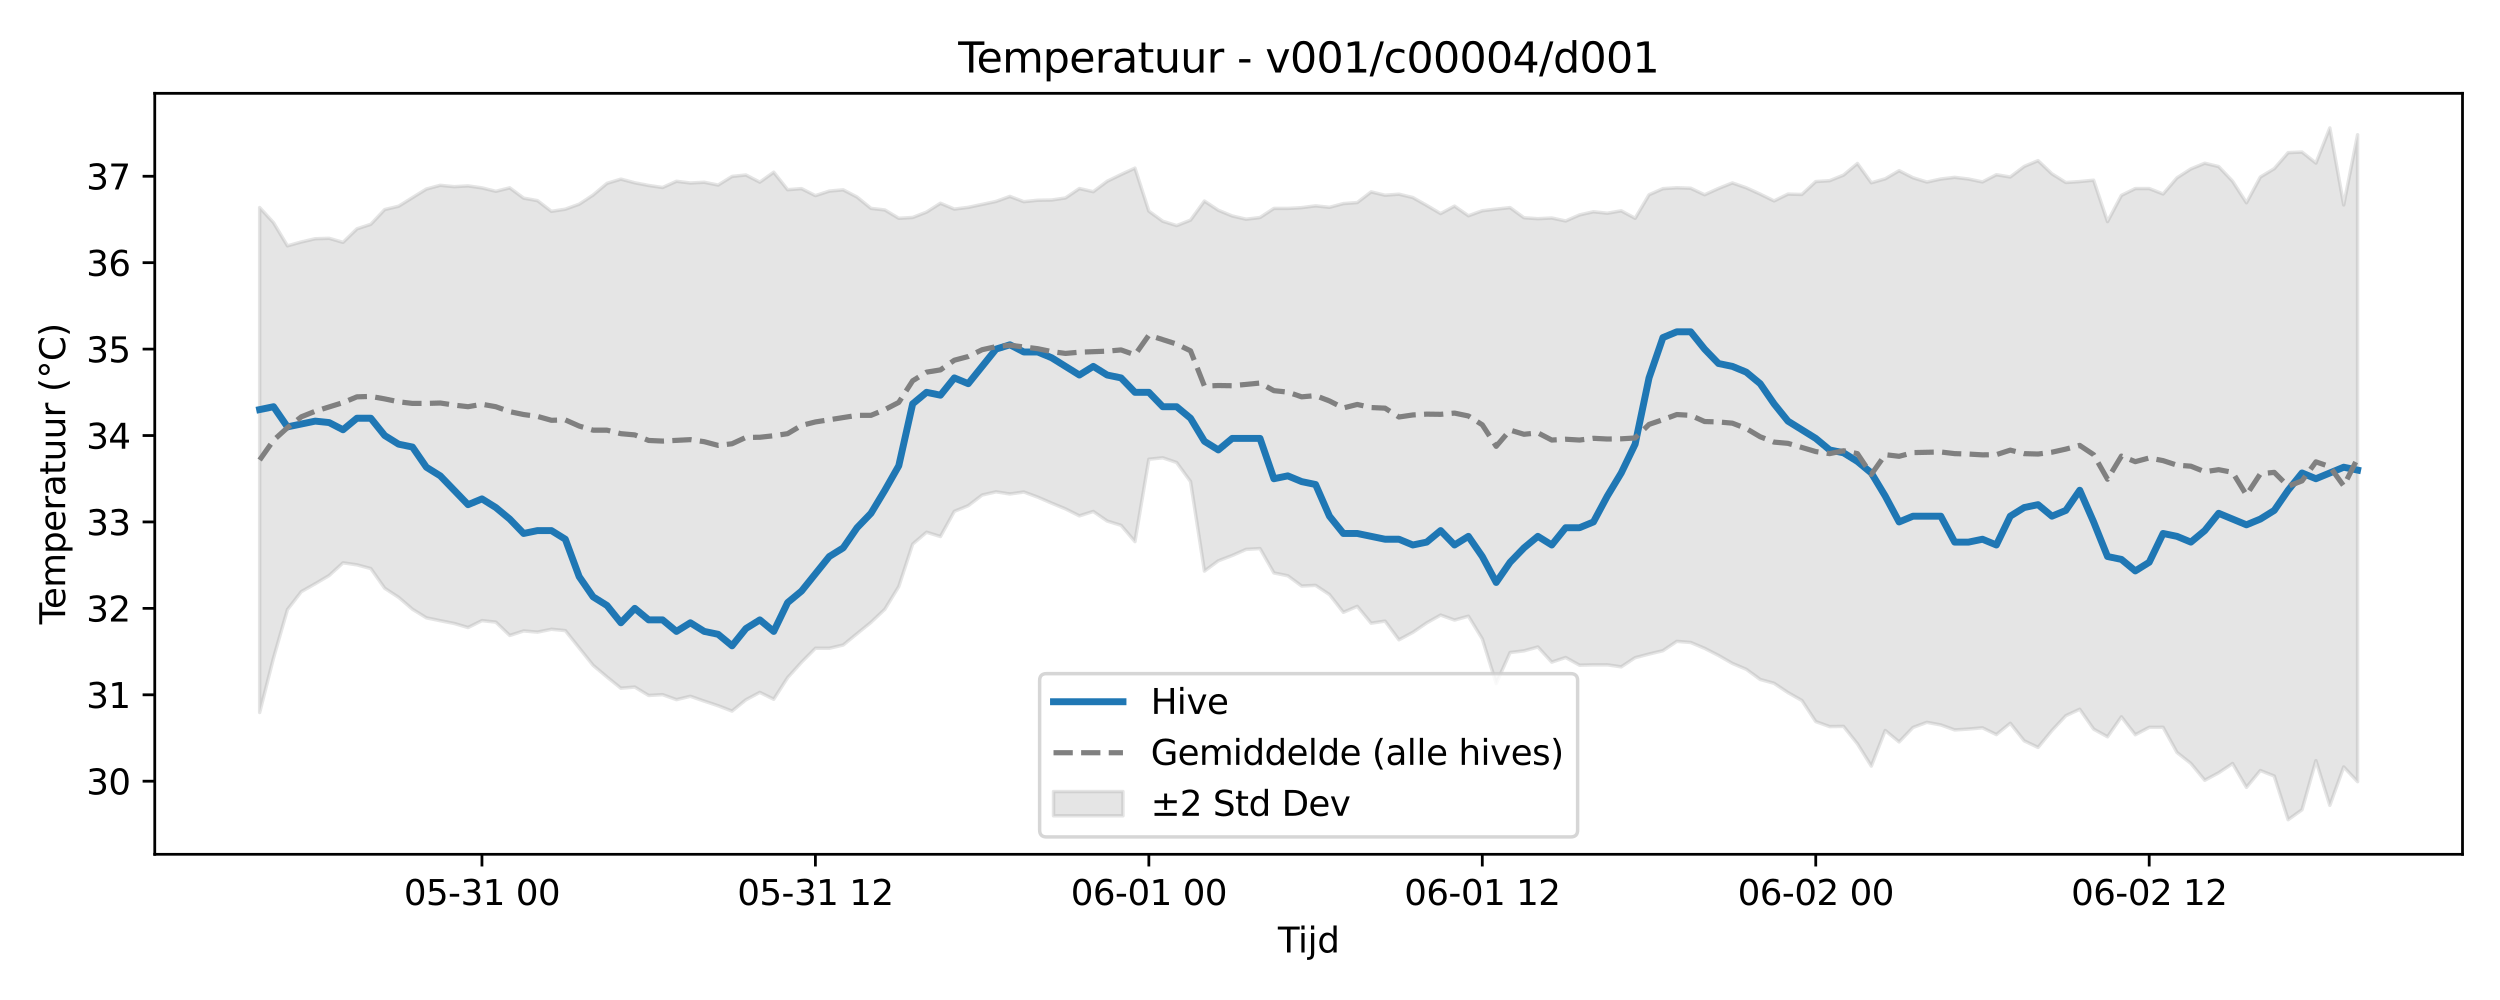 <?xml version="1.0" encoding="utf-8" standalone="no"?>
<!DOCTYPE svg PUBLIC "-//W3C//DTD SVG 1.1//EN"
  "http://www.w3.org/Graphics/SVG/1.1/DTD/svg11.dtd">
<svg xmlns:xlink="http://www.w3.org/1999/xlink" width="720pt" height="288pt" viewBox="0 0 720 288" xmlns="http://www.w3.org/2000/svg" version="1.1">
 <defs>
  <style type="text/css">*{stroke-linejoin: round; stroke-linecap: butt}</style>
 </defs>
 <g id="figure_1">
  <g id="patch_1">
   <path d="M 0 288 
L 720 288 
L 720 0 
L 0 0 
z
" style="fill: #ffffff"/>
  </g>
  <g id="axes_1">
   <g id="patch_2">
    <path d="M 44.57 246.04 
L 709.2 246.04 
L 709.2 26.88 
L 44.57 26.88 
z
" style="fill: #ffffff"/>
   </g>
   <g id="FillBetweenPolyCollection_1">
    <defs>
     <path id="mbc9cb2b6b1" d="M 74.78 -228.23 
L 74.78 -82.805 
L 78.782 -98.546 
L 82.783 -112.44 
L 86.785 -117.608 
L 90.786 -119.877 
L 94.787 -122.244 
L 98.789 -125.899 
L 102.79 -125.326 
L 106.792 -124.254 
L 110.793 -118.582 
L 114.794 -115.972 
L 118.796 -112.539 
L 122.797 -110.066 
L 126.798 -109.232 
L 130.8 -108.441 
L 134.801 -107.269 
L 138.803 -109.26 
L 142.804 -108.825 
L 146.805 -104.982 
L 150.807 -106.287 
L 154.808 -105.946 
L 158.81 -106.77 
L 162.811 -106.387 
L 166.812 -101.391 
L 170.814 -96.387 
L 174.815 -93.022 
L 178.816 -89.791 
L 182.818 -90.129 
L 186.819 -87.701 
L 190.821 -87.937 
L 194.822 -86.499 
L 198.823 -87.47 
L 202.825 -86.071 
L 206.826 -84.744 
L 210.828 -83.204 
L 214.829 -86.462 
L 218.83 -88.591 
L 222.832 -86.61 
L 226.833 -92.837 
L 230.834 -97.265 
L 234.836 -101.298 
L 238.837 -101.297 
L 242.839 -102.235 
L 246.84 -105.506 
L 250.841 -108.757 
L 254.843 -112.54 
L 258.844 -119.084 
L 262.846 -131.293 
L 266.847 -134.718 
L 270.848 -133.478 
L 274.85 -140.731 
L 278.851 -142.366 
L 282.852 -145.424 
L 286.854 -146.352 
L 290.855 -145.734 
L 294.857 -146.303 
L 298.858 -144.826 
L 302.859 -143.094 
L 306.861 -141.441 
L 310.862 -139.432 
L 314.864 -140.7 
L 318.865 -137.936 
L 322.866 -136.704 
L 326.868 -132.015 
L 330.869 -155.735 
L 334.87 -156.159 
L 338.872 -154.793 
L 342.873 -149.313 
L 346.875 -123.523 
L 350.876 -126.48 
L 354.877 -128.018 
L 358.879 -129.777 
L 362.88 -130.012 
L 366.882 -122.998 
L 370.883 -122.17 
L 374.884 -119.223 
L 378.886 -119.414 
L 382.887 -116.755 
L 386.888 -111.651 
L 390.89 -113.371 
L 394.891 -108.516 
L 398.893 -109.119 
L 402.894 -103.732 
L 406.895 -105.877 
L 410.897 -108.608 
L 414.898 -110.858 
L 418.9 -109.417 
L 422.901 -110.536 
L 426.902 -103.996 
L 430.904 -91.137 
L 434.905 -100.068 
L 438.906 -100.56 
L 442.908 -101.661 
L 446.909 -97.31 
L 450.911 -98.641 
L 454.912 -96.418 
L 458.913 -96.522 
L 462.915 -96.528 
L 466.916 -95.948 
L 470.918 -98.584 
L 474.919 -99.63 
L 478.92 -100.593 
L 482.922 -103.289 
L 486.923 -102.966 
L 490.924 -101.283 
L 494.926 -99.231 
L 498.927 -96.932 
L 502.929 -95.244 
L 506.93 -92.32 
L 510.931 -91.209 
L 514.933 -88.533 
L 518.934 -86.265 
L 522.936 -80.179 
L 526.937 -78.742 
L 530.938 -78.793 
L 534.94 -73.785 
L 538.941 -67.37 
L 542.942 -77.615 
L 546.944 -74.322 
L 550.945 -78.489 
L 554.947 -79.965 
L 558.948 -79.216 
L 562.949 -77.779 
L 566.951 -78.029 
L 570.952 -78.392 
L 574.954 -76.434 
L 578.955 -79.695 
L 582.956 -74.646 
L 586.958 -72.732 
L 590.959 -77.595 
L 594.96 -81.877 
L 598.962 -83.737 
L 602.963 -78.012 
L 606.965 -75.799 
L 610.966 -81.555 
L 614.967 -76.391 
L 618.969 -78.521 
L 622.97 -78.541 
L 626.972 -71.283 
L 630.973 -68.125 
L 634.974 -63.284 
L 638.976 -65.431 
L 642.977 -68.104 
L 646.978 -61.242 
L 650.98 -66.082 
L 654.981 -64.498 
L 658.983 -51.922 
L 662.984 -54.792 
L 666.985 -68.938 
L 670.987 -56.06 
L 674.988 -67.116 
L 678.99 -62.877 
L 678.99 -249.194 
L 678.99 -249.194 
L 674.988 -228.984 
L 670.987 -251.158 
L 666.985 -241.03 
L 662.984 -244.213 
L 658.983 -244.041 
L 654.981 -239.425 
L 650.98 -237.011 
L 646.978 -229.605 
L 642.977 -235.819 
L 638.976 -240.033 
L 634.974 -240.995 
L 630.973 -239.354 
L 626.972 -236.789 
L 622.97 -232.137 
L 618.969 -233.698 
L 614.967 -233.696 
L 610.966 -231.731 
L 606.965 -224.173 
L 602.963 -236.104 
L 598.962 -235.713 
L 594.96 -235.44 
L 590.959 -237.943 
L 586.958 -241.74 
L 582.956 -240.063 
L 578.955 -237.029 
L 574.954 -237.682 
L 570.952 -235.605 
L 566.951 -236.442 
L 562.949 -236.93 
L 558.948 -236.441 
L 554.947 -235.573 
L 550.945 -236.812 
L 546.944 -238.846 
L 542.942 -236.5 
L 538.941 -235.368 
L 534.94 -240.924 
L 530.938 -237.575 
L 526.937 -235.967 
L 522.936 -235.715 
L 518.934 -231.999 
L 514.933 -232.101 
L 510.931 -230.137 
L 506.93 -232.107 
L 502.929 -233.924 
L 498.927 -235.318 
L 494.926 -233.729 
L 490.924 -231.914 
L 486.923 -233.788 
L 482.922 -233.938 
L 478.92 -233.672 
L 474.919 -231.909 
L 470.918 -225.132 
L 466.916 -227.294 
L 462.915 -226.596 
L 458.913 -227.016 
L 454.912 -226.113 
L 450.911 -224.364 
L 446.909 -225.221 
L 442.908 -225.018 
L 438.906 -225.289 
L 434.905 -228.212 
L 430.904 -227.779 
L 426.902 -227.306 
L 422.901 -225.862 
L 418.9 -228.64 
L 414.898 -226.489 
L 410.897 -228.856 
L 406.895 -231.114 
L 402.894 -232.073 
L 398.893 -231.783 
L 394.891 -232.741 
L 390.89 -229.664 
L 386.888 -229.369 
L 382.887 -228.295 
L 378.886 -228.717 
L 374.884 -228.197 
L 370.883 -227.977 
L 366.882 -227.978 
L 362.88 -225.35 
L 358.879 -224.874 
L 354.877 -225.803 
L 350.876 -227.459 
L 346.875 -230.1 
L 342.873 -224.609 
L 338.872 -223.028 
L 334.87 -224.289 
L 330.869 -227.202 
L 326.868 -239.584 
L 322.866 -237.739 
L 318.865 -235.796 
L 314.864 -232.795 
L 310.862 -233.708 
L 306.861 -230.987 
L 302.859 -230.401 
L 298.858 -230.328 
L 294.857 -229.918 
L 290.855 -231.435 
L 286.854 -229.987 
L 282.852 -229.137 
L 278.851 -228.284 
L 274.85 -227.786 
L 270.848 -229.468 
L 266.847 -226.925 
L 262.846 -225.372 
L 258.844 -225.136 
L 254.843 -227.532 
L 250.841 -227.996 
L 246.84 -231.248 
L 242.839 -233.333 
L 238.837 -232.968 
L 234.836 -231.663 
L 230.834 -233.681 
L 226.833 -233.368 
L 222.832 -238.41 
L 218.83 -235.54 
L 214.829 -237.609 
L 210.828 -237.193 
L 206.826 -234.705 
L 202.825 -235.512 
L 198.823 -235.298 
L 194.822 -235.795 
L 190.821 -234.001 
L 186.819 -234.593 
L 182.818 -235.365 
L 178.816 -236.414 
L 174.815 -235.198 
L 170.814 -231.833 
L 166.812 -229.199 
L 162.811 -227.759 
L 158.81 -227.139 
L 154.808 -230.215 
L 150.807 -230.94 
L 146.805 -233.905 
L 142.804 -232.907 
L 138.803 -233.894 
L 134.801 -234.462 
L 130.8 -234.239 
L 126.798 -234.633 
L 122.797 -233.561 
L 118.796 -231.089 
L 114.794 -228.604 
L 110.793 -227.654 
L 106.792 -223.403 
L 102.79 -222.095 
L 98.789 -218.203 
L 94.787 -219.368 
L 90.786 -219.247 
L 86.785 -218.316 
L 82.783 -217.203 
L 78.782 -223.867 
L 74.78 -228.23 
z
" style="stroke: #808080; stroke-opacity: 0.2"/>
    </defs>
    <g clip-path="url(#pc4f52ef3f9)">
     <use xlink:href="#mbc9cb2b6b1" x="0" y="288" style="fill: #808080; fill-opacity: 0.2; stroke: #808080; stroke-opacity: 0.2"/>
    </g>
   </g>
   <g id="matplotlib.axis_1">
    <g id="xtick_1">
     <g id="line2d_1">
      <defs>
       <path id="m907bb1aa6f" d="M 0 0 
L 0 3.5 
" style="stroke: #000000; stroke-width: 0.8"/>
      </defs>
      <g>
       <use xlink:href="#m907bb1aa6f" x="138.803" y="246.04" style="stroke: #000000; stroke-width: 0.8"/>
      </g>
     </g>
     <g id="text_1">
      <!-- 05-31 00 -->
      <g transform="translate(116.322 260.638) scale(0.1 -0.1)">
       <defs>
        <path id="DejaVuSans-30" d="M 2034 4250 
Q 1547 4250 1301 3770 
Q 1056 3291 1056 2328 
Q 1056 1369 1301 889 
Q 1547 409 2034 409 
Q 2525 409 2770 889 
Q 3016 1369 3016 2328 
Q 3016 3291 2770 3770 
Q 2525 4250 2034 4250 
z
M 2034 4750 
Q 2819 4750 3233 4129 
Q 3647 3509 3647 2328 
Q 3647 1150 3233 529 
Q 2819 -91 2034 -91 
Q 1250 -91 836 529 
Q 422 1150 422 2328 
Q 422 3509 836 4129 
Q 1250 4750 2034 4750 
z
" transform="scale(0.016)"/>
        <path id="DejaVuSans-35" d="M 691 4666 
L 3169 4666 
L 3169 4134 
L 1269 4134 
L 1269 2991 
Q 1406 3038 1543 3061 
Q 1681 3084 1819 3084 
Q 2600 3084 3056 2656 
Q 3513 2228 3513 1497 
Q 3513 744 3044 326 
Q 2575 -91 1722 -91 
Q 1428 -91 1123 -41 
Q 819 9 494 109 
L 494 744 
Q 775 591 1075 516 
Q 1375 441 1709 441 
Q 2250 441 2565 725 
Q 2881 1009 2881 1497 
Q 2881 1984 2565 2268 
Q 2250 2553 1709 2553 
Q 1456 2553 1204 2497 
Q 953 2441 691 2322 
L 691 4666 
z
" transform="scale(0.016)"/>
        <path id="DejaVuSans-2d" d="M 313 2009 
L 1997 2009 
L 1997 1497 
L 313 1497 
L 313 2009 
z
" transform="scale(0.016)"/>
        <path id="DejaVuSans-33" d="M 2597 2516 
Q 3050 2419 3304 2112 
Q 3559 1806 3559 1356 
Q 3559 666 3084 287 
Q 2609 -91 1734 -91 
Q 1441 -91 1130 -33 
Q 819 25 488 141 
L 488 750 
Q 750 597 1062 519 
Q 1375 441 1716 441 
Q 2309 441 2620 675 
Q 2931 909 2931 1356 
Q 2931 1769 2642 2001 
Q 2353 2234 1838 2234 
L 1294 2234 
L 1294 2753 
L 1863 2753 
Q 2328 2753 2575 2939 
Q 2822 3125 2822 3475 
Q 2822 3834 2567 4026 
Q 2313 4219 1838 4219 
Q 1578 4219 1281 4162 
Q 984 4106 628 3988 
L 628 4550 
Q 988 4650 1302 4700 
Q 1616 4750 1894 4750 
Q 2613 4750 3031 4423 
Q 3450 4097 3450 3541 
Q 3450 3153 3228 2886 
Q 3006 2619 2597 2516 
z
" transform="scale(0.016)"/>
        <path id="DejaVuSans-31" d="M 794 531 
L 1825 531 
L 1825 4091 
L 703 3866 
L 703 4441 
L 1819 4666 
L 2450 4666 
L 2450 531 
L 3481 531 
L 3481 0 
L 794 0 
L 794 531 
z
" transform="scale(0.016)"/>
        <path id="DejaVuSans-20" transform="scale(0.016)"/>
       </defs>
       <use xlink:href="#DejaVuSans-30"/>
       <use xlink:href="#DejaVuSans-35" transform="translate(63.623 0)"/>
       <use xlink:href="#DejaVuSans-2d" transform="translate(127.246 0)"/>
       <use xlink:href="#DejaVuSans-33" transform="translate(163.33 0)"/>
       <use xlink:href="#DejaVuSans-31" transform="translate(226.953 0)"/>
       <use xlink:href="#DejaVuSans-20" transform="translate(290.576 0)"/>
       <use xlink:href="#DejaVuSans-30" transform="translate(322.363 0)"/>
       <use xlink:href="#DejaVuSans-30" transform="translate(385.986 0)"/>
      </g>
     </g>
    </g>
    <g id="xtick_2">
     <g id="line2d_2">
      <g>
       <use xlink:href="#m907bb1aa6f" x="234.836" y="246.04" style="stroke: #000000; stroke-width: 0.8"/>
      </g>
     </g>
     <g id="text_2">
      <!-- 05-31 12 -->
      <g transform="translate(212.355 260.638) scale(0.1 -0.1)">
       <defs>
        <path id="DejaVuSans-32" d="M 1228 531 
L 3431 531 
L 3431 0 
L 469 0 
L 469 531 
Q 828 903 1448 1529 
Q 2069 2156 2228 2338 
Q 2531 2678 2651 2914 
Q 2772 3150 2772 3378 
Q 2772 3750 2511 3984 
Q 2250 4219 1831 4219 
Q 1534 4219 1204 4116 
Q 875 4013 500 3803 
L 500 4441 
Q 881 4594 1212 4672 
Q 1544 4750 1819 4750 
Q 2544 4750 2975 4387 
Q 3406 4025 3406 3419 
Q 3406 3131 3298 2873 
Q 3191 2616 2906 2266 
Q 2828 2175 2409 1742 
Q 1991 1309 1228 531 
z
" transform="scale(0.016)"/>
       </defs>
       <use xlink:href="#DejaVuSans-30"/>
       <use xlink:href="#DejaVuSans-35" transform="translate(63.623 0)"/>
       <use xlink:href="#DejaVuSans-2d" transform="translate(127.246 0)"/>
       <use xlink:href="#DejaVuSans-33" transform="translate(163.33 0)"/>
       <use xlink:href="#DejaVuSans-31" transform="translate(226.953 0)"/>
       <use xlink:href="#DejaVuSans-20" transform="translate(290.576 0)"/>
       <use xlink:href="#DejaVuSans-31" transform="translate(322.363 0)"/>
       <use xlink:href="#DejaVuSans-32" transform="translate(385.986 0)"/>
      </g>
     </g>
    </g>
    <g id="xtick_3">
     <g id="line2d_3">
      <g>
       <use xlink:href="#m907bb1aa6f" x="330.869" y="246.04" style="stroke: #000000; stroke-width: 0.8"/>
      </g>
     </g>
     <g id="text_3">
      <!-- 06-01 00 -->
      <g transform="translate(308.389 260.638) scale(0.1 -0.1)">
       <defs>
        <path id="DejaVuSans-36" d="M 2113 2584 
Q 1688 2584 1439 2293 
Q 1191 2003 1191 1497 
Q 1191 994 1439 701 
Q 1688 409 2113 409 
Q 2538 409 2786 701 
Q 3034 994 3034 1497 
Q 3034 2003 2786 2293 
Q 2538 2584 2113 2584 
z
M 3366 4563 
L 3366 3988 
Q 3128 4100 2886 4159 
Q 2644 4219 2406 4219 
Q 1781 4219 1451 3797 
Q 1122 3375 1075 2522 
Q 1259 2794 1537 2939 
Q 1816 3084 2150 3084 
Q 2853 3084 3261 2657 
Q 3669 2231 3669 1497 
Q 3669 778 3244 343 
Q 2819 -91 2113 -91 
Q 1303 -91 875 529 
Q 447 1150 447 2328 
Q 447 3434 972 4092 
Q 1497 4750 2381 4750 
Q 2619 4750 2861 4703 
Q 3103 4656 3366 4563 
z
" transform="scale(0.016)"/>
       </defs>
       <use xlink:href="#DejaVuSans-30"/>
       <use xlink:href="#DejaVuSans-36" transform="translate(63.623 0)"/>
       <use xlink:href="#DejaVuSans-2d" transform="translate(127.246 0)"/>
       <use xlink:href="#DejaVuSans-30" transform="translate(163.33 0)"/>
       <use xlink:href="#DejaVuSans-31" transform="translate(226.953 0)"/>
       <use xlink:href="#DejaVuSans-20" transform="translate(290.576 0)"/>
       <use xlink:href="#DejaVuSans-30" transform="translate(322.363 0)"/>
       <use xlink:href="#DejaVuSans-30" transform="translate(385.986 0)"/>
      </g>
     </g>
    </g>
    <g id="xtick_4">
     <g id="line2d_4">
      <g>
       <use xlink:href="#m907bb1aa6f" x="426.902" y="246.04" style="stroke: #000000; stroke-width: 0.8"/>
      </g>
     </g>
     <g id="text_4">
      <!-- 06-01 12 -->
      <g transform="translate(404.422 260.638) scale(0.1 -0.1)">
       <use xlink:href="#DejaVuSans-30"/>
       <use xlink:href="#DejaVuSans-36" transform="translate(63.623 0)"/>
       <use xlink:href="#DejaVuSans-2d" transform="translate(127.246 0)"/>
       <use xlink:href="#DejaVuSans-30" transform="translate(163.33 0)"/>
       <use xlink:href="#DejaVuSans-31" transform="translate(226.953 0)"/>
       <use xlink:href="#DejaVuSans-20" transform="translate(290.576 0)"/>
       <use xlink:href="#DejaVuSans-31" transform="translate(322.363 0)"/>
       <use xlink:href="#DejaVuSans-32" transform="translate(385.986 0)"/>
      </g>
     </g>
    </g>
    <g id="xtick_5">
     <g id="line2d_5">
      <g>
       <use xlink:href="#m907bb1aa6f" x="522.936" y="246.04" style="stroke: #000000; stroke-width: 0.8"/>
      </g>
     </g>
     <g id="text_5">
      <!-- 06-02 00 -->
      <g transform="translate(500.455 260.638) scale(0.1 -0.1)">
       <use xlink:href="#DejaVuSans-30"/>
       <use xlink:href="#DejaVuSans-36" transform="translate(63.623 0)"/>
       <use xlink:href="#DejaVuSans-2d" transform="translate(127.246 0)"/>
       <use xlink:href="#DejaVuSans-30" transform="translate(163.33 0)"/>
       <use xlink:href="#DejaVuSans-32" transform="translate(226.953 0)"/>
       <use xlink:href="#DejaVuSans-20" transform="translate(290.576 0)"/>
       <use xlink:href="#DejaVuSans-30" transform="translate(322.363 0)"/>
       <use xlink:href="#DejaVuSans-30" transform="translate(385.986 0)"/>
      </g>
     </g>
    </g>
    <g id="xtick_6">
     <g id="line2d_6">
      <g>
       <use xlink:href="#m907bb1aa6f" x="618.969" y="246.04" style="stroke: #000000; stroke-width: 0.8"/>
      </g>
     </g>
     <g id="text_6">
      <!-- 06-02 12 -->
      <g transform="translate(596.488 260.638) scale(0.1 -0.1)">
       <use xlink:href="#DejaVuSans-30"/>
       <use xlink:href="#DejaVuSans-36" transform="translate(63.623 0)"/>
       <use xlink:href="#DejaVuSans-2d" transform="translate(127.246 0)"/>
       <use xlink:href="#DejaVuSans-30" transform="translate(163.33 0)"/>
       <use xlink:href="#DejaVuSans-32" transform="translate(226.953 0)"/>
       <use xlink:href="#DejaVuSans-20" transform="translate(290.576 0)"/>
       <use xlink:href="#DejaVuSans-31" transform="translate(322.363 0)"/>
       <use xlink:href="#DejaVuSans-32" transform="translate(385.986 0)"/>
      </g>
     </g>
    </g>
    <g id="text_7">
     <!-- Tijd -->
     <g transform="translate(368.035 274.317) scale(0.1 -0.1)">
      <defs>
       <path id="DejaVuSans-54" d="M -19 4666 
L 3928 4666 
L 3928 4134 
L 2272 4134 
L 2272 0 
L 1638 0 
L 1638 4134 
L -19 4134 
L -19 4666 
z
" transform="scale(0.016)"/>
       <path id="DejaVuSans-69" d="M 603 3500 
L 1178 3500 
L 1178 0 
L 603 0 
L 603 3500 
z
M 603 4863 
L 1178 4863 
L 1178 4134 
L 603 4134 
L 603 4863 
z
" transform="scale(0.016)"/>
       <path id="DejaVuSans-6a" d="M 603 3500 
L 1178 3500 
L 1178 -63 
Q 1178 -731 923 -1031 
Q 669 -1331 103 -1331 
L -116 -1331 
L -116 -844 
L 38 -844 
Q 366 -844 484 -692 
Q 603 -541 603 -63 
L 603 3500 
z
M 603 4863 
L 1178 4863 
L 1178 4134 
L 603 4134 
L 603 4863 
z
" transform="scale(0.016)"/>
       <path id="DejaVuSans-64" d="M 2906 2969 
L 2906 4863 
L 3481 4863 
L 3481 0 
L 2906 0 
L 2906 525 
Q 2725 213 2448 61 
Q 2172 -91 1784 -91 
Q 1150 -91 751 415 
Q 353 922 353 1747 
Q 353 2572 751 3078 
Q 1150 3584 1784 3584 
Q 2172 3584 2448 3432 
Q 2725 3281 2906 2969 
z
M 947 1747 
Q 947 1113 1208 752 
Q 1469 391 1925 391 
Q 2381 391 2643 752 
Q 2906 1113 2906 1747 
Q 2906 2381 2643 2742 
Q 2381 3103 1925 3103 
Q 1469 3103 1208 2742 
Q 947 2381 947 1747 
z
" transform="scale(0.016)"/>
      </defs>
      <use xlink:href="#DejaVuSans-54"/>
      <use xlink:href="#DejaVuSans-69" transform="translate(57.959 0)"/>
      <use xlink:href="#DejaVuSans-6a" transform="translate(85.742 0)"/>
      <use xlink:href="#DejaVuSans-64" transform="translate(113.525 0)"/>
     </g>
    </g>
   </g>
   <g id="matplotlib.axis_2">
    <g id="ytick_1">
     <g id="line2d_7">
      <defs>
       <path id="m4ccbfa8a51" d="M 0 0 
L -3.5 0 
" style="stroke: #000000; stroke-width: 0.8"/>
      </defs>
      <g>
       <use xlink:href="#m4ccbfa8a51" x="44.57" y="224.989" style="stroke: #000000; stroke-width: 0.8"/>
      </g>
     </g>
     <g id="text_8">
      <!-- 30 -->
      <g transform="translate(24.845 228.788) scale(0.1 -0.1)">
       <use xlink:href="#DejaVuSans-33"/>
       <use xlink:href="#DejaVuSans-30" transform="translate(63.623 0)"/>
      </g>
     </g>
    </g>
    <g id="ytick_2">
     <g id="line2d_8">
      <g>
       <use xlink:href="#m4ccbfa8a51" x="44.57" y="200.099" style="stroke: #000000; stroke-width: 0.8"/>
      </g>
     </g>
     <g id="text_9">
      <!-- 31 -->
      <g transform="translate(24.845 203.898) scale(0.1 -0.1)">
       <use xlink:href="#DejaVuSans-33"/>
       <use xlink:href="#DejaVuSans-31" transform="translate(63.623 0)"/>
      </g>
     </g>
    </g>
    <g id="ytick_3">
     <g id="line2d_9">
      <g>
       <use xlink:href="#m4ccbfa8a51" x="44.57" y="175.21" style="stroke: #000000; stroke-width: 0.8"/>
      </g>
     </g>
     <g id="text_10">
      <!-- 32 -->
      <g transform="translate(24.845 179.009) scale(0.1 -0.1)">
       <use xlink:href="#DejaVuSans-33"/>
       <use xlink:href="#DejaVuSans-32" transform="translate(63.623 0)"/>
      </g>
     </g>
    </g>
    <g id="ytick_4">
     <g id="line2d_10">
      <g>
       <use xlink:href="#m4ccbfa8a51" x="44.57" y="150.32" style="stroke: #000000; stroke-width: 0.8"/>
      </g>
     </g>
     <g id="text_11">
      <!-- 33 -->
      <g transform="translate(24.845 154.119) scale(0.1 -0.1)">
       <use xlink:href="#DejaVuSans-33"/>
       <use xlink:href="#DejaVuSans-33" transform="translate(63.623 0)"/>
      </g>
     </g>
    </g>
    <g id="ytick_5">
     <g id="line2d_11">
      <g>
       <use xlink:href="#m4ccbfa8a51" x="44.57" y="125.431" style="stroke: #000000; stroke-width: 0.8"/>
      </g>
     </g>
     <g id="text_12">
      <!-- 34 -->
      <g transform="translate(24.845 129.23) scale(0.1 -0.1)">
       <defs>
        <path id="DejaVuSans-34" d="M 2419 4116 
L 825 1625 
L 2419 1625 
L 2419 4116 
z
M 2253 4666 
L 3047 4666 
L 3047 1625 
L 3713 1625 
L 3713 1100 
L 3047 1100 
L 3047 0 
L 2419 0 
L 2419 1100 
L 313 1100 
L 313 1709 
L 2253 4666 
z
" transform="scale(0.016)"/>
       </defs>
       <use xlink:href="#DejaVuSans-33"/>
       <use xlink:href="#DejaVuSans-34" transform="translate(63.623 0)"/>
      </g>
     </g>
    </g>
    <g id="ytick_6">
     <g id="line2d_12">
      <g>
       <use xlink:href="#m4ccbfa8a51" x="44.57" y="100.541" style="stroke: #000000; stroke-width: 0.8"/>
      </g>
     </g>
     <g id="text_13">
      <!-- 35 -->
      <g transform="translate(24.845 104.341) scale(0.1 -0.1)">
       <use xlink:href="#DejaVuSans-33"/>
       <use xlink:href="#DejaVuSans-35" transform="translate(63.623 0)"/>
      </g>
     </g>
    </g>
    <g id="ytick_7">
     <g id="line2d_13">
      <g>
       <use xlink:href="#m4ccbfa8a51" x="44.57" y="75.652" style="stroke: #000000; stroke-width: 0.8"/>
      </g>
     </g>
     <g id="text_14">
      <!-- 36 -->
      <g transform="translate(24.845 79.451) scale(0.1 -0.1)">
       <use xlink:href="#DejaVuSans-33"/>
       <use xlink:href="#DejaVuSans-36" transform="translate(63.623 0)"/>
      </g>
     </g>
    </g>
    <g id="ytick_8">
     <g id="line2d_14">
      <g>
       <use xlink:href="#m4ccbfa8a51" x="44.57" y="50.762" style="stroke: #000000; stroke-width: 0.8"/>
      </g>
     </g>
     <g id="text_15">
      <!-- 37 -->
      <g transform="translate(24.845 54.562) scale(0.1 -0.1)">
       <defs>
        <path id="DejaVuSans-37" d="M 525 4666 
L 3525 4666 
L 3525 4397 
L 1831 0 
L 1172 0 
L 2766 4134 
L 525 4134 
L 525 4666 
z
" transform="scale(0.016)"/>
       </defs>
       <use xlink:href="#DejaVuSans-33"/>
       <use xlink:href="#DejaVuSans-37" transform="translate(63.623 0)"/>
      </g>
     </g>
    </g>
    <g id="text_16">
     <!-- Temperatuur (°C) -->
     <g transform="translate(18.765 179.816) rotate(-90) scale(0.1 -0.1)">
      <defs>
       <path id="DejaVuSans-65" d="M 3597 1894 
L 3597 1613 
L 953 1613 
Q 991 1019 1311 708 
Q 1631 397 2203 397 
Q 2534 397 2845 478 
Q 3156 559 3463 722 
L 3463 178 
Q 3153 47 2828 -22 
Q 2503 -91 2169 -91 
Q 1331 -91 842 396 
Q 353 884 353 1716 
Q 353 2575 817 3079 
Q 1281 3584 2069 3584 
Q 2775 3584 3186 3129 
Q 3597 2675 3597 1894 
z
M 3022 2063 
Q 3016 2534 2758 2815 
Q 2500 3097 2075 3097 
Q 1594 3097 1305 2825 
Q 1016 2553 972 2059 
L 3022 2063 
z
" transform="scale(0.016)"/>
       <path id="DejaVuSans-6d" d="M 3328 2828 
Q 3544 3216 3844 3400 
Q 4144 3584 4550 3584 
Q 5097 3584 5394 3201 
Q 5691 2819 5691 2113 
L 5691 0 
L 5113 0 
L 5113 2094 
Q 5113 2597 4934 2840 
Q 4756 3084 4391 3084 
Q 3944 3084 3684 2787 
Q 3425 2491 3425 1978 
L 3425 0 
L 2847 0 
L 2847 2094 
Q 2847 2600 2669 2842 
Q 2491 3084 2119 3084 
Q 1678 3084 1418 2786 
Q 1159 2488 1159 1978 
L 1159 0 
L 581 0 
L 581 3500 
L 1159 3500 
L 1159 2956 
Q 1356 3278 1631 3431 
Q 1906 3584 2284 3584 
Q 2666 3584 2933 3390 
Q 3200 3197 3328 2828 
z
" transform="scale(0.016)"/>
       <path id="DejaVuSans-70" d="M 1159 525 
L 1159 -1331 
L 581 -1331 
L 581 3500 
L 1159 3500 
L 1159 2969 
Q 1341 3281 1617 3432 
Q 1894 3584 2278 3584 
Q 2916 3584 3314 3078 
Q 3713 2572 3713 1747 
Q 3713 922 3314 415 
Q 2916 -91 2278 -91 
Q 1894 -91 1617 61 
Q 1341 213 1159 525 
z
M 3116 1747 
Q 3116 2381 2855 2742 
Q 2594 3103 2138 3103 
Q 1681 3103 1420 2742 
Q 1159 2381 1159 1747 
Q 1159 1113 1420 752 
Q 1681 391 2138 391 
Q 2594 391 2855 752 
Q 3116 1113 3116 1747 
z
" transform="scale(0.016)"/>
       <path id="DejaVuSans-72" d="M 2631 2963 
Q 2534 3019 2420 3045 
Q 2306 3072 2169 3072 
Q 1681 3072 1420 2755 
Q 1159 2438 1159 1844 
L 1159 0 
L 581 0 
L 581 3500 
L 1159 3500 
L 1159 2956 
Q 1341 3275 1631 3429 
Q 1922 3584 2338 3584 
Q 2397 3584 2469 3576 
Q 2541 3569 2628 3553 
L 2631 2963 
z
" transform="scale(0.016)"/>
       <path id="DejaVuSans-61" d="M 2194 1759 
Q 1497 1759 1228 1600 
Q 959 1441 959 1056 
Q 959 750 1161 570 
Q 1363 391 1709 391 
Q 2188 391 2477 730 
Q 2766 1069 2766 1631 
L 2766 1759 
L 2194 1759 
z
M 3341 1997 
L 3341 0 
L 2766 0 
L 2766 531 
Q 2569 213 2275 61 
Q 1981 -91 1556 -91 
Q 1019 -91 701 211 
Q 384 513 384 1019 
Q 384 1609 779 1909 
Q 1175 2209 1959 2209 
L 2766 2209 
L 2766 2266 
Q 2766 2663 2505 2880 
Q 2244 3097 1772 3097 
Q 1472 3097 1187 3025 
Q 903 2953 641 2809 
L 641 3341 
Q 956 3463 1253 3523 
Q 1550 3584 1831 3584 
Q 2591 3584 2966 3190 
Q 3341 2797 3341 1997 
z
" transform="scale(0.016)"/>
       <path id="DejaVuSans-74" d="M 1172 4494 
L 1172 3500 
L 2356 3500 
L 2356 3053 
L 1172 3053 
L 1172 1153 
Q 1172 725 1289 603 
Q 1406 481 1766 481 
L 2356 481 
L 2356 0 
L 1766 0 
Q 1100 0 847 248 
Q 594 497 594 1153 
L 594 3053 
L 172 3053 
L 172 3500 
L 594 3500 
L 594 4494 
L 1172 4494 
z
" transform="scale(0.016)"/>
       <path id="DejaVuSans-75" d="M 544 1381 
L 544 3500 
L 1119 3500 
L 1119 1403 
Q 1119 906 1312 657 
Q 1506 409 1894 409 
Q 2359 409 2629 706 
Q 2900 1003 2900 1516 
L 2900 3500 
L 3475 3500 
L 3475 0 
L 2900 0 
L 2900 538 
Q 2691 219 2414 64 
Q 2138 -91 1772 -91 
Q 1169 -91 856 284 
Q 544 659 544 1381 
z
M 1991 3584 
L 1991 3584 
z
" transform="scale(0.016)"/>
       <path id="DejaVuSans-28" d="M 1984 4856 
Q 1566 4138 1362 3434 
Q 1159 2731 1159 2009 
Q 1159 1288 1364 580 
Q 1569 -128 1984 -844 
L 1484 -844 
Q 1016 -109 783 600 
Q 550 1309 550 2009 
Q 550 2706 781 3412 
Q 1013 4119 1484 4856 
L 1984 4856 
z
" transform="scale(0.016)"/>
       <path id="DejaVuSans-b0" d="M 1600 4347 
Q 1350 4347 1178 4173 
Q 1006 4000 1006 3750 
Q 1006 3503 1178 3333 
Q 1350 3163 1600 3163 
Q 1850 3163 2022 3333 
Q 2194 3503 2194 3750 
Q 2194 3997 2020 4172 
Q 1847 4347 1600 4347 
z
M 1600 4750 
Q 1800 4750 1984 4673 
Q 2169 4597 2303 4453 
Q 2447 4313 2519 4134 
Q 2591 3956 2591 3750 
Q 2591 3338 2302 3052 
Q 2013 2766 1594 2766 
Q 1172 2766 890 3047 
Q 609 3328 609 3750 
Q 609 4169 896 4459 
Q 1184 4750 1600 4750 
z
" transform="scale(0.016)"/>
       <path id="DejaVuSans-43" d="M 4122 4306 
L 4122 3641 
Q 3803 3938 3442 4084 
Q 3081 4231 2675 4231 
Q 1875 4231 1450 3742 
Q 1025 3253 1025 2328 
Q 1025 1406 1450 917 
Q 1875 428 2675 428 
Q 3081 428 3442 575 
Q 3803 722 4122 1019 
L 4122 359 
Q 3791 134 3420 21 
Q 3050 -91 2638 -91 
Q 1578 -91 968 557 
Q 359 1206 359 2328 
Q 359 3453 968 4101 
Q 1578 4750 2638 4750 
Q 3056 4750 3426 4639 
Q 3797 4528 4122 4306 
z
" transform="scale(0.016)"/>
       <path id="DejaVuSans-29" d="M 513 4856 
L 1013 4856 
Q 1481 4119 1714 3412 
Q 1947 2706 1947 2009 
Q 1947 1309 1714 600 
Q 1481 -109 1013 -844 
L 513 -844 
Q 928 -128 1133 580 
Q 1338 1288 1338 2009 
Q 1338 2731 1133 3434 
Q 928 4138 513 4856 
z
" transform="scale(0.016)"/>
      </defs>
      <use xlink:href="#DejaVuSans-54"/>
      <use xlink:href="#DejaVuSans-65" transform="translate(44.084 0)"/>
      <use xlink:href="#DejaVuSans-6d" transform="translate(105.607 0)"/>
      <use xlink:href="#DejaVuSans-70" transform="translate(203.02 0)"/>
      <use xlink:href="#DejaVuSans-65" transform="translate(266.496 0)"/>
      <use xlink:href="#DejaVuSans-72" transform="translate(328.02 0)"/>
      <use xlink:href="#DejaVuSans-61" transform="translate(369.133 0)"/>
      <use xlink:href="#DejaVuSans-74" transform="translate(430.412 0)"/>
      <use xlink:href="#DejaVuSans-75" transform="translate(469.621 0)"/>
      <use xlink:href="#DejaVuSans-75" transform="translate(533 0)"/>
      <use xlink:href="#DejaVuSans-72" transform="translate(596.379 0)"/>
      <use xlink:href="#DejaVuSans-20" transform="translate(637.492 0)"/>
      <use xlink:href="#DejaVuSans-28" transform="translate(669.279 0)"/>
      <use xlink:href="#DejaVuSans-b0" transform="translate(708.293 0)"/>
      <use xlink:href="#DejaVuSans-43" transform="translate(758.293 0)"/>
      <use xlink:href="#DejaVuSans-29" transform="translate(828.117 0)"/>
     </g>
    </g>
   </g>
   <g id="line2d_15">
    <path d="M 74.78 117.964 
L 78.782 117.134 
L 82.783 122.942 
L 90.786 121.283 
L 94.787 121.697 
L 98.789 123.771 
L 102.79 120.453 
L 106.792 120.453 
L 110.793 125.431 
L 114.794 127.92 
L 118.796 128.749 
L 122.797 134.557 
L 126.798 137.046 
L 134.801 145.342 
L 138.803 143.683 
L 142.804 146.172 
L 146.805 149.491 
L 150.807 153.639 
L 154.808 152.809 
L 158.81 152.809 
L 162.811 155.298 
L 166.812 166.084 
L 170.814 171.891 
L 174.815 174.38 
L 178.816 179.358 
L 182.818 175.21 
L 186.819 178.528 
L 190.821 178.528 
L 194.822 181.847 
L 198.823 179.358 
L 202.825 181.847 
L 206.826 182.677 
L 210.828 185.995 
L 214.829 181.017 
L 218.83 178.528 
L 222.832 181.847 
L 226.833 173.55 
L 230.834 170.232 
L 238.837 160.276 
L 242.839 157.787 
L 246.84 151.98 
L 250.841 147.831 
L 254.843 141.194 
L 258.844 134.142 
L 262.846 116.305 
L 266.847 112.986 
L 270.848 113.816 
L 274.85 108.838 
L 278.851 110.497 
L 286.854 100.541 
L 290.855 99.297 
L 294.857 101.371 
L 298.858 101.371 
L 302.859 103.03 
L 310.862 108.008 
L 314.864 105.519 
L 318.865 108.008 
L 322.866 108.838 
L 326.868 112.986 
L 330.869 112.986 
L 334.87 117.134 
L 338.872 117.134 
L 342.873 120.453 
L 346.875 127.09 
L 350.876 129.579 
L 354.877 126.26 
L 362.88 126.26 
L 366.882 137.876 
L 370.883 137.046 
L 374.884 138.705 
L 378.886 139.535 
L 382.887 148.661 
L 386.888 153.639 
L 390.89 153.639 
L 398.893 155.298 
L 402.894 155.298 
L 406.895 156.957 
L 410.897 156.128 
L 414.898 152.809 
L 418.9 156.957 
L 422.901 154.468 
L 426.902 160.276 
L 430.904 167.743 
L 434.905 161.935 
L 438.906 157.787 
L 442.908 154.468 
L 446.909 156.957 
L 450.911 151.98 
L 454.912 151.98 
L 458.913 150.32 
L 462.915 142.853 
L 466.916 136.216 
L 470.918 127.92 
L 474.919 108.838 
L 478.92 97.223 
L 482.922 95.563 
L 486.923 95.563 
L 490.924 100.541 
L 494.926 104.69 
L 498.927 105.519 
L 502.929 107.179 
L 506.93 110.497 
L 510.931 116.305 
L 514.933 121.283 
L 522.936 126.26 
L 526.937 129.579 
L 530.938 130.409 
L 534.94 132.898 
L 538.941 136.216 
L 542.942 142.853 
L 546.944 150.32 
L 550.945 148.661 
L 558.948 148.661 
L 562.949 156.128 
L 566.951 156.128 
L 570.952 155.298 
L 574.954 156.957 
L 578.955 148.661 
L 582.956 146.172 
L 586.958 145.342 
L 590.959 148.661 
L 594.96 147.002 
L 598.962 141.194 
L 602.963 150.32 
L 606.965 160.276 
L 610.966 161.106 
L 614.967 164.424 
L 618.969 161.935 
L 622.97 153.639 
L 626.972 154.468 
L 630.973 156.128 
L 634.974 152.809 
L 638.976 147.831 
L 646.978 151.15 
L 650.98 149.491 
L 654.981 147.002 
L 658.983 141.194 
L 662.984 136.216 
L 666.985 137.876 
L 674.988 134.557 
L 678.99 135.387 
L 678.99 135.387 
" clip-path="url(#pc4f52ef3f9)" style="fill: none; stroke: #1f77b4; stroke-width: 2; stroke-linecap: square"/>
   </g>
   <g id="line2d_16">
    <path d="M 74.78 132.483 
L 78.782 126.794 
L 82.783 123.179 
L 86.785 120.038 
L 90.786 118.438 
L 98.789 115.949 
L 102.79 114.29 
L 106.792 114.171 
L 110.793 114.882 
L 114.794 115.712 
L 118.796 116.186 
L 122.797 116.186 
L 126.798 116.068 
L 130.8 116.66 
L 134.801 117.134 
L 138.803 116.423 
L 142.804 117.134 
L 146.805 118.557 
L 150.807 119.386 
L 154.808 119.92 
L 158.81 121.045 
L 162.811 120.927 
L 166.812 122.705 
L 170.814 123.89 
L 174.815 123.89 
L 178.816 124.897 
L 182.818 125.253 
L 186.819 126.853 
L 190.821 127.031 
L 198.823 126.616 
L 202.825 127.209 
L 206.826 128.275 
L 210.828 127.801 
L 214.829 125.964 
L 218.83 125.934 
L 222.832 125.49 
L 226.833 124.897 
L 230.834 122.527 
L 234.836 121.52 
L 246.84 119.623 
L 250.841 119.623 
L 254.843 117.964 
L 258.844 115.89 
L 262.846 109.667 
L 266.847 107.179 
L 270.848 106.527 
L 274.85 103.741 
L 278.851 102.675 
L 282.852 100.719 
L 286.854 99.83 
L 290.855 99.415 
L 298.858 100.423 
L 302.859 101.252 
L 306.861 101.786 
L 310.862 101.43 
L 318.865 101.134 
L 322.866 100.778 
L 326.868 102.201 
L 330.869 96.531 
L 338.872 99.089 
L 342.873 101.039 
L 346.875 111.188 
L 350.876 111.03 
L 354.877 111.09 
L 362.88 110.319 
L 366.882 112.512 
L 370.883 112.927 
L 374.884 114.29 
L 378.886 113.934 
L 382.887 115.475 
L 386.888 117.49 
L 390.89 116.482 
L 394.891 117.371 
L 398.893 117.549 
L 402.894 120.097 
L 406.895 119.505 
L 410.897 119.268 
L 414.898 119.327 
L 418.9 118.971 
L 422.901 119.801 
L 426.902 122.349 
L 430.904 128.542 
L 434.905 123.86 
L 438.906 125.075 
L 442.908 124.66 
L 446.909 126.735 
L 450.911 126.497 
L 454.912 126.735 
L 458.913 126.231 
L 462.915 126.438 
L 466.916 126.379 
L 470.918 126.142 
L 474.919 122.231 
L 478.92 120.868 
L 482.922 119.386 
L 486.923 119.623 
L 490.924 121.401 
L 494.926 121.52 
L 498.927 121.875 
L 502.929 123.416 
L 506.93 125.786 
L 510.931 127.327 
L 514.933 127.683 
L 522.936 130.053 
L 526.937 130.646 
L 530.938 129.816 
L 534.94 130.646 
L 538.941 136.631 
L 542.942 130.942 
L 546.944 131.416 
L 550.945 130.349 
L 558.948 130.172 
L 562.949 130.646 
L 566.951 130.764 
L 570.952 131.001 
L 574.954 130.942 
L 578.955 129.638 
L 582.956 130.646 
L 586.958 130.764 
L 590.959 130.231 
L 594.96 129.342 
L 598.962 128.275 
L 602.963 130.942 
L 606.965 138.014 
L 610.966 131.357 
L 614.967 132.957 
L 618.969 131.89 
L 622.97 132.661 
L 626.972 133.964 
L 630.973 134.261 
L 634.974 135.861 
L 638.976 135.268 
L 642.977 136.038 
L 646.978 142.577 
L 650.98 136.453 
L 654.981 136.038 
L 658.983 140.019 
L 662.984 138.498 
L 666.985 133.016 
L 670.987 134.391 
L 674.988 139.95 
L 678.99 131.964 
L 678.99 131.964 
" clip-path="url(#pc4f52ef3f9)" style="fill: none; stroke-dasharray: 5.55,2.4; stroke-dashoffset: 0; stroke: #808080; stroke-width: 1.5"/>
   </g>
   <g id="patch_3">
    <path d="M 44.57 246.04 
L 44.57 26.88 
" style="fill: none; stroke: #000000; stroke-width: 0.8; stroke-linejoin: miter; stroke-linecap: square"/>
   </g>
   <g id="patch_4">
    <path d="M 709.2 246.04 
L 709.2 26.88 
" style="fill: none; stroke: #000000; stroke-width: 0.8; stroke-linejoin: miter; stroke-linecap: square"/>
   </g>
   <g id="patch_5">
    <path d="M 44.57 246.04 
L 709.2 246.04 
" style="fill: none; stroke: #000000; stroke-width: 0.8; stroke-linejoin: miter; stroke-linecap: square"/>
   </g>
   <g id="patch_6">
    <path d="M 44.57 26.88 
L 709.2 26.88 
" style="fill: none; stroke: #000000; stroke-width: 0.8; stroke-linejoin: miter; stroke-linecap: square"/>
   </g>
   <g id="text_17">
    <!-- Temperatuur - v001/c00004/d001 -->
    <g transform="translate(275.963 20.88) scale(0.12 -0.12)">
     <defs>
      <path id="DejaVuSans-76" d="M 191 3500 
L 800 3500 
L 1894 563 
L 2988 3500 
L 3597 3500 
L 2284 0 
L 1503 0 
L 191 3500 
z
" transform="scale(0.016)"/>
      <path id="DejaVuSans-2f" d="M 1625 4666 
L 2156 4666 
L 531 -594 
L 0 -594 
L 1625 4666 
z
" transform="scale(0.016)"/>
      <path id="DejaVuSans-63" d="M 3122 3366 
L 3122 2828 
Q 2878 2963 2633 3030 
Q 2388 3097 2138 3097 
Q 1578 3097 1268 2742 
Q 959 2388 959 1747 
Q 959 1106 1268 751 
Q 1578 397 2138 397 
Q 2388 397 2633 464 
Q 2878 531 3122 666 
L 3122 134 
Q 2881 22 2623 -34 
Q 2366 -91 2075 -91 
Q 1284 -91 818 406 
Q 353 903 353 1747 
Q 353 2603 823 3093 
Q 1294 3584 2113 3584 
Q 2378 3584 2631 3529 
Q 2884 3475 3122 3366 
z
" transform="scale(0.016)"/>
     </defs>
     <use xlink:href="#DejaVuSans-54"/>
     <use xlink:href="#DejaVuSans-65" transform="translate(44.084 0)"/>
     <use xlink:href="#DejaVuSans-6d" transform="translate(105.607 0)"/>
     <use xlink:href="#DejaVuSans-70" transform="translate(203.02 0)"/>
     <use xlink:href="#DejaVuSans-65" transform="translate(266.496 0)"/>
     <use xlink:href="#DejaVuSans-72" transform="translate(328.02 0)"/>
     <use xlink:href="#DejaVuSans-61" transform="translate(369.133 0)"/>
     <use xlink:href="#DejaVuSans-74" transform="translate(430.412 0)"/>
     <use xlink:href="#DejaVuSans-75" transform="translate(469.621 0)"/>
     <use xlink:href="#DejaVuSans-75" transform="translate(533 0)"/>
     <use xlink:href="#DejaVuSans-72" transform="translate(596.379 0)"/>
     <use xlink:href="#DejaVuSans-20" transform="translate(637.492 0)"/>
     <use xlink:href="#DejaVuSans-2d" transform="translate(669.279 0)"/>
     <use xlink:href="#DejaVuSans-20" transform="translate(705.363 0)"/>
     <use xlink:href="#DejaVuSans-76" transform="translate(737.15 0)"/>
     <use xlink:href="#DejaVuSans-30" transform="translate(796.33 0)"/>
     <use xlink:href="#DejaVuSans-30" transform="translate(859.953 0)"/>
     <use xlink:href="#DejaVuSans-31" transform="translate(923.576 0)"/>
     <use xlink:href="#DejaVuSans-2f" transform="translate(987.199 0)"/>
     <use xlink:href="#DejaVuSans-63" transform="translate(1020.891 0)"/>
     <use xlink:href="#DejaVuSans-30" transform="translate(1075.871 0)"/>
     <use xlink:href="#DejaVuSans-30" transform="translate(1139.494 0)"/>
     <use xlink:href="#DejaVuSans-30" transform="translate(1203.117 0)"/>
     <use xlink:href="#DejaVuSans-30" transform="translate(1266.74 0)"/>
     <use xlink:href="#DejaVuSans-34" transform="translate(1330.363 0)"/>
     <use xlink:href="#DejaVuSans-2f" transform="translate(1393.986 0)"/>
     <use xlink:href="#DejaVuSans-64" transform="translate(1427.678 0)"/>
     <use xlink:href="#DejaVuSans-30" transform="translate(1491.154 0)"/>
     <use xlink:href="#DejaVuSans-30" transform="translate(1554.777 0)"/>
     <use xlink:href="#DejaVuSans-31" transform="translate(1618.4 0)"/>
    </g>
   </g>
   <g id="legend_1">
    <g id="patch_7">
     <path d="M 301.413 241.04 
L 452.357 241.04 
Q 454.357 241.04 454.357 239.04 
L 454.357 196.006 
Q 454.357 194.006 452.357 194.006 
L 301.413 194.006 
Q 299.413 194.006 299.413 196.006 
L 299.413 239.04 
Q 299.413 241.04 301.413 241.04 
z
" style="fill: #ffffff; opacity: 0.8; stroke: #cccccc; stroke-linejoin: miter"/>
    </g>
    <g id="line2d_17">
     <path d="M 303.413 202.104 
L 313.413 202.104 
L 323.413 202.104 
" style="fill: none; stroke: #1f77b4; stroke-width: 2; stroke-linecap: square"/>
    </g>
    <g id="text_18">
     <!-- Hive -->
     <g transform="translate(331.413 205.604) scale(0.1 -0.1)">
      <defs>
       <path id="DejaVuSans-48" d="M 628 4666 
L 1259 4666 
L 1259 2753 
L 3553 2753 
L 3553 4666 
L 4184 4666 
L 4184 0 
L 3553 0 
L 3553 2222 
L 1259 2222 
L 1259 0 
L 628 0 
L 628 4666 
z
" transform="scale(0.016)"/>
      </defs>
      <use xlink:href="#DejaVuSans-48"/>
      <use xlink:href="#DejaVuSans-69" transform="translate(75.195 0)"/>
      <use xlink:href="#DejaVuSans-76" transform="translate(102.979 0)"/>
      <use xlink:href="#DejaVuSans-65" transform="translate(162.158 0)"/>
     </g>
    </g>
    <g id="line2d_18">
     <path d="M 303.413 216.782 
L 313.413 216.782 
L 323.413 216.782 
" style="fill: none; stroke-dasharray: 5.55,2.4; stroke-dashoffset: 0; stroke: #808080; stroke-width: 1.5"/>
    </g>
    <g id="text_19">
     <!-- Gemiddelde (alle hives) -->
     <g transform="translate(331.413 220.282) scale(0.1 -0.1)">
      <defs>
       <path id="DejaVuSans-47" d="M 3809 666 
L 3809 1919 
L 2778 1919 
L 2778 2438 
L 4434 2438 
L 4434 434 
Q 4069 175 3628 42 
Q 3188 -91 2688 -91 
Q 1594 -91 976 548 
Q 359 1188 359 2328 
Q 359 3472 976 4111 
Q 1594 4750 2688 4750 
Q 3144 4750 3555 4637 
Q 3966 4525 4313 4306 
L 4313 3634 
Q 3963 3931 3569 4081 
Q 3175 4231 2741 4231 
Q 1884 4231 1454 3753 
Q 1025 3275 1025 2328 
Q 1025 1384 1454 906 
Q 1884 428 2741 428 
Q 3075 428 3337 486 
Q 3600 544 3809 666 
z
" transform="scale(0.016)"/>
       <path id="DejaVuSans-6c" d="M 603 4863 
L 1178 4863 
L 1178 0 
L 603 0 
L 603 4863 
z
" transform="scale(0.016)"/>
       <path id="DejaVuSans-68" d="M 3513 2113 
L 3513 0 
L 2938 0 
L 2938 2094 
Q 2938 2591 2744 2837 
Q 2550 3084 2163 3084 
Q 1697 3084 1428 2787 
Q 1159 2491 1159 1978 
L 1159 0 
L 581 0 
L 581 4863 
L 1159 4863 
L 1159 2956 
Q 1366 3272 1645 3428 
Q 1925 3584 2291 3584 
Q 2894 3584 3203 3211 
Q 3513 2838 3513 2113 
z
" transform="scale(0.016)"/>
       <path id="DejaVuSans-73" d="M 2834 3397 
L 2834 2853 
Q 2591 2978 2328 3040 
Q 2066 3103 1784 3103 
Q 1356 3103 1142 2972 
Q 928 2841 928 2578 
Q 928 2378 1081 2264 
Q 1234 2150 1697 2047 
L 1894 2003 
Q 2506 1872 2764 1633 
Q 3022 1394 3022 966 
Q 3022 478 2636 193 
Q 2250 -91 1575 -91 
Q 1294 -91 989 -36 
Q 684 19 347 128 
L 347 722 
Q 666 556 975 473 
Q 1284 391 1588 391 
Q 1994 391 2212 530 
Q 2431 669 2431 922 
Q 2431 1156 2273 1281 
Q 2116 1406 1581 1522 
L 1381 1569 
Q 847 1681 609 1914 
Q 372 2147 372 2553 
Q 372 3047 722 3315 
Q 1072 3584 1716 3584 
Q 2034 3584 2315 3537 
Q 2597 3491 2834 3397 
z
" transform="scale(0.016)"/>
      </defs>
      <use xlink:href="#DejaVuSans-47"/>
      <use xlink:href="#DejaVuSans-65" transform="translate(77.49 0)"/>
      <use xlink:href="#DejaVuSans-6d" transform="translate(139.014 0)"/>
      <use xlink:href="#DejaVuSans-69" transform="translate(236.426 0)"/>
      <use xlink:href="#DejaVuSans-64" transform="translate(264.209 0)"/>
      <use xlink:href="#DejaVuSans-64" transform="translate(327.686 0)"/>
      <use xlink:href="#DejaVuSans-65" transform="translate(391.162 0)"/>
      <use xlink:href="#DejaVuSans-6c" transform="translate(452.686 0)"/>
      <use xlink:href="#DejaVuSans-64" transform="translate(480.469 0)"/>
      <use xlink:href="#DejaVuSans-65" transform="translate(543.945 0)"/>
      <use xlink:href="#DejaVuSans-20" transform="translate(605.469 0)"/>
      <use xlink:href="#DejaVuSans-28" transform="translate(637.256 0)"/>
      <use xlink:href="#DejaVuSans-61" transform="translate(676.27 0)"/>
      <use xlink:href="#DejaVuSans-6c" transform="translate(737.549 0)"/>
      <use xlink:href="#DejaVuSans-6c" transform="translate(765.332 0)"/>
      <use xlink:href="#DejaVuSans-65" transform="translate(793.115 0)"/>
      <use xlink:href="#DejaVuSans-20" transform="translate(854.639 0)"/>
      <use xlink:href="#DejaVuSans-68" transform="translate(886.426 0)"/>
      <use xlink:href="#DejaVuSans-69" transform="translate(949.805 0)"/>
      <use xlink:href="#DejaVuSans-76" transform="translate(977.588 0)"/>
      <use xlink:href="#DejaVuSans-65" transform="translate(1036.768 0)"/>
      <use xlink:href="#DejaVuSans-73" transform="translate(1098.291 0)"/>
      <use xlink:href="#DejaVuSans-29" transform="translate(1150.391 0)"/>
     </g>
    </g>
    <g id="patch_8">
     <path d="M 303.413 234.96 
L 323.413 234.96 
L 323.413 227.96 
L 303.413 227.96 
z
" style="fill: #808080; fill-opacity: 0.2; stroke: #808080; stroke-opacity: 0.2; stroke-linejoin: miter"/>
    </g>
    <g id="text_20">
     <!-- ±2 Std Dev -->
     <g transform="translate(331.413 234.96) scale(0.1 -0.1)">
      <defs>
       <path id="DejaVuSans-b1" d="M 2944 4013 
L 2944 2803 
L 4684 2803 
L 4684 2272 
L 2944 2272 
L 2944 1063 
L 2419 1063 
L 2419 2272 
L 678 2272 
L 678 2803 
L 2419 2803 
L 2419 4013 
L 2944 4013 
z
M 678 531 
L 4684 531 
L 4684 0 
L 678 0 
L 678 531 
z
" transform="scale(0.016)"/>
       <path id="DejaVuSans-53" d="M 3425 4513 
L 3425 3897 
Q 3066 4069 2747 4153 
Q 2428 4238 2131 4238 
Q 1616 4238 1336 4038 
Q 1056 3838 1056 3469 
Q 1056 3159 1242 3001 
Q 1428 2844 1947 2747 
L 2328 2669 
Q 3034 2534 3370 2195 
Q 3706 1856 3706 1288 
Q 3706 609 3251 259 
Q 2797 -91 1919 -91 
Q 1588 -91 1214 -16 
Q 841 59 441 206 
L 441 856 
Q 825 641 1194 531 
Q 1563 422 1919 422 
Q 2459 422 2753 634 
Q 3047 847 3047 1241 
Q 3047 1584 2836 1778 
Q 2625 1972 2144 2069 
L 1759 2144 
Q 1053 2284 737 2584 
Q 422 2884 422 3419 
Q 422 4038 858 4394 
Q 1294 4750 2059 4750 
Q 2388 4750 2728 4690 
Q 3069 4631 3425 4513 
z
" transform="scale(0.016)"/>
       <path id="DejaVuSans-44" d="M 1259 4147 
L 1259 519 
L 2022 519 
Q 2988 519 3436 956 
Q 3884 1394 3884 2338 
Q 3884 3275 3436 3711 
Q 2988 4147 2022 4147 
L 1259 4147 
z
M 628 4666 
L 1925 4666 
Q 3281 4666 3915 4102 
Q 4550 3538 4550 2338 
Q 4550 1131 3912 565 
Q 3275 0 1925 0 
L 628 0 
L 628 4666 
z
" transform="scale(0.016)"/>
      </defs>
      <use xlink:href="#DejaVuSans-b1"/>
      <use xlink:href="#DejaVuSans-32" transform="translate(83.789 0)"/>
      <use xlink:href="#DejaVuSans-20" transform="translate(147.412 0)"/>
      <use xlink:href="#DejaVuSans-53" transform="translate(179.199 0)"/>
      <use xlink:href="#DejaVuSans-74" transform="translate(242.676 0)"/>
      <use xlink:href="#DejaVuSans-64" transform="translate(281.885 0)"/>
      <use xlink:href="#DejaVuSans-20" transform="translate(345.361 0)"/>
      <use xlink:href="#DejaVuSans-44" transform="translate(377.148 0)"/>
      <use xlink:href="#DejaVuSans-65" transform="translate(454.15 0)"/>
      <use xlink:href="#DejaVuSans-76" transform="translate(515.674 0)"/>
     </g>
    </g>
   </g>
  </g>
 </g>
 <defs>
  <clipPath id="pc4f52ef3f9">
   <rect x="44.57" y="26.88" width="664.63" height="219.16"/>
  </clipPath>
 </defs>
</svg>
